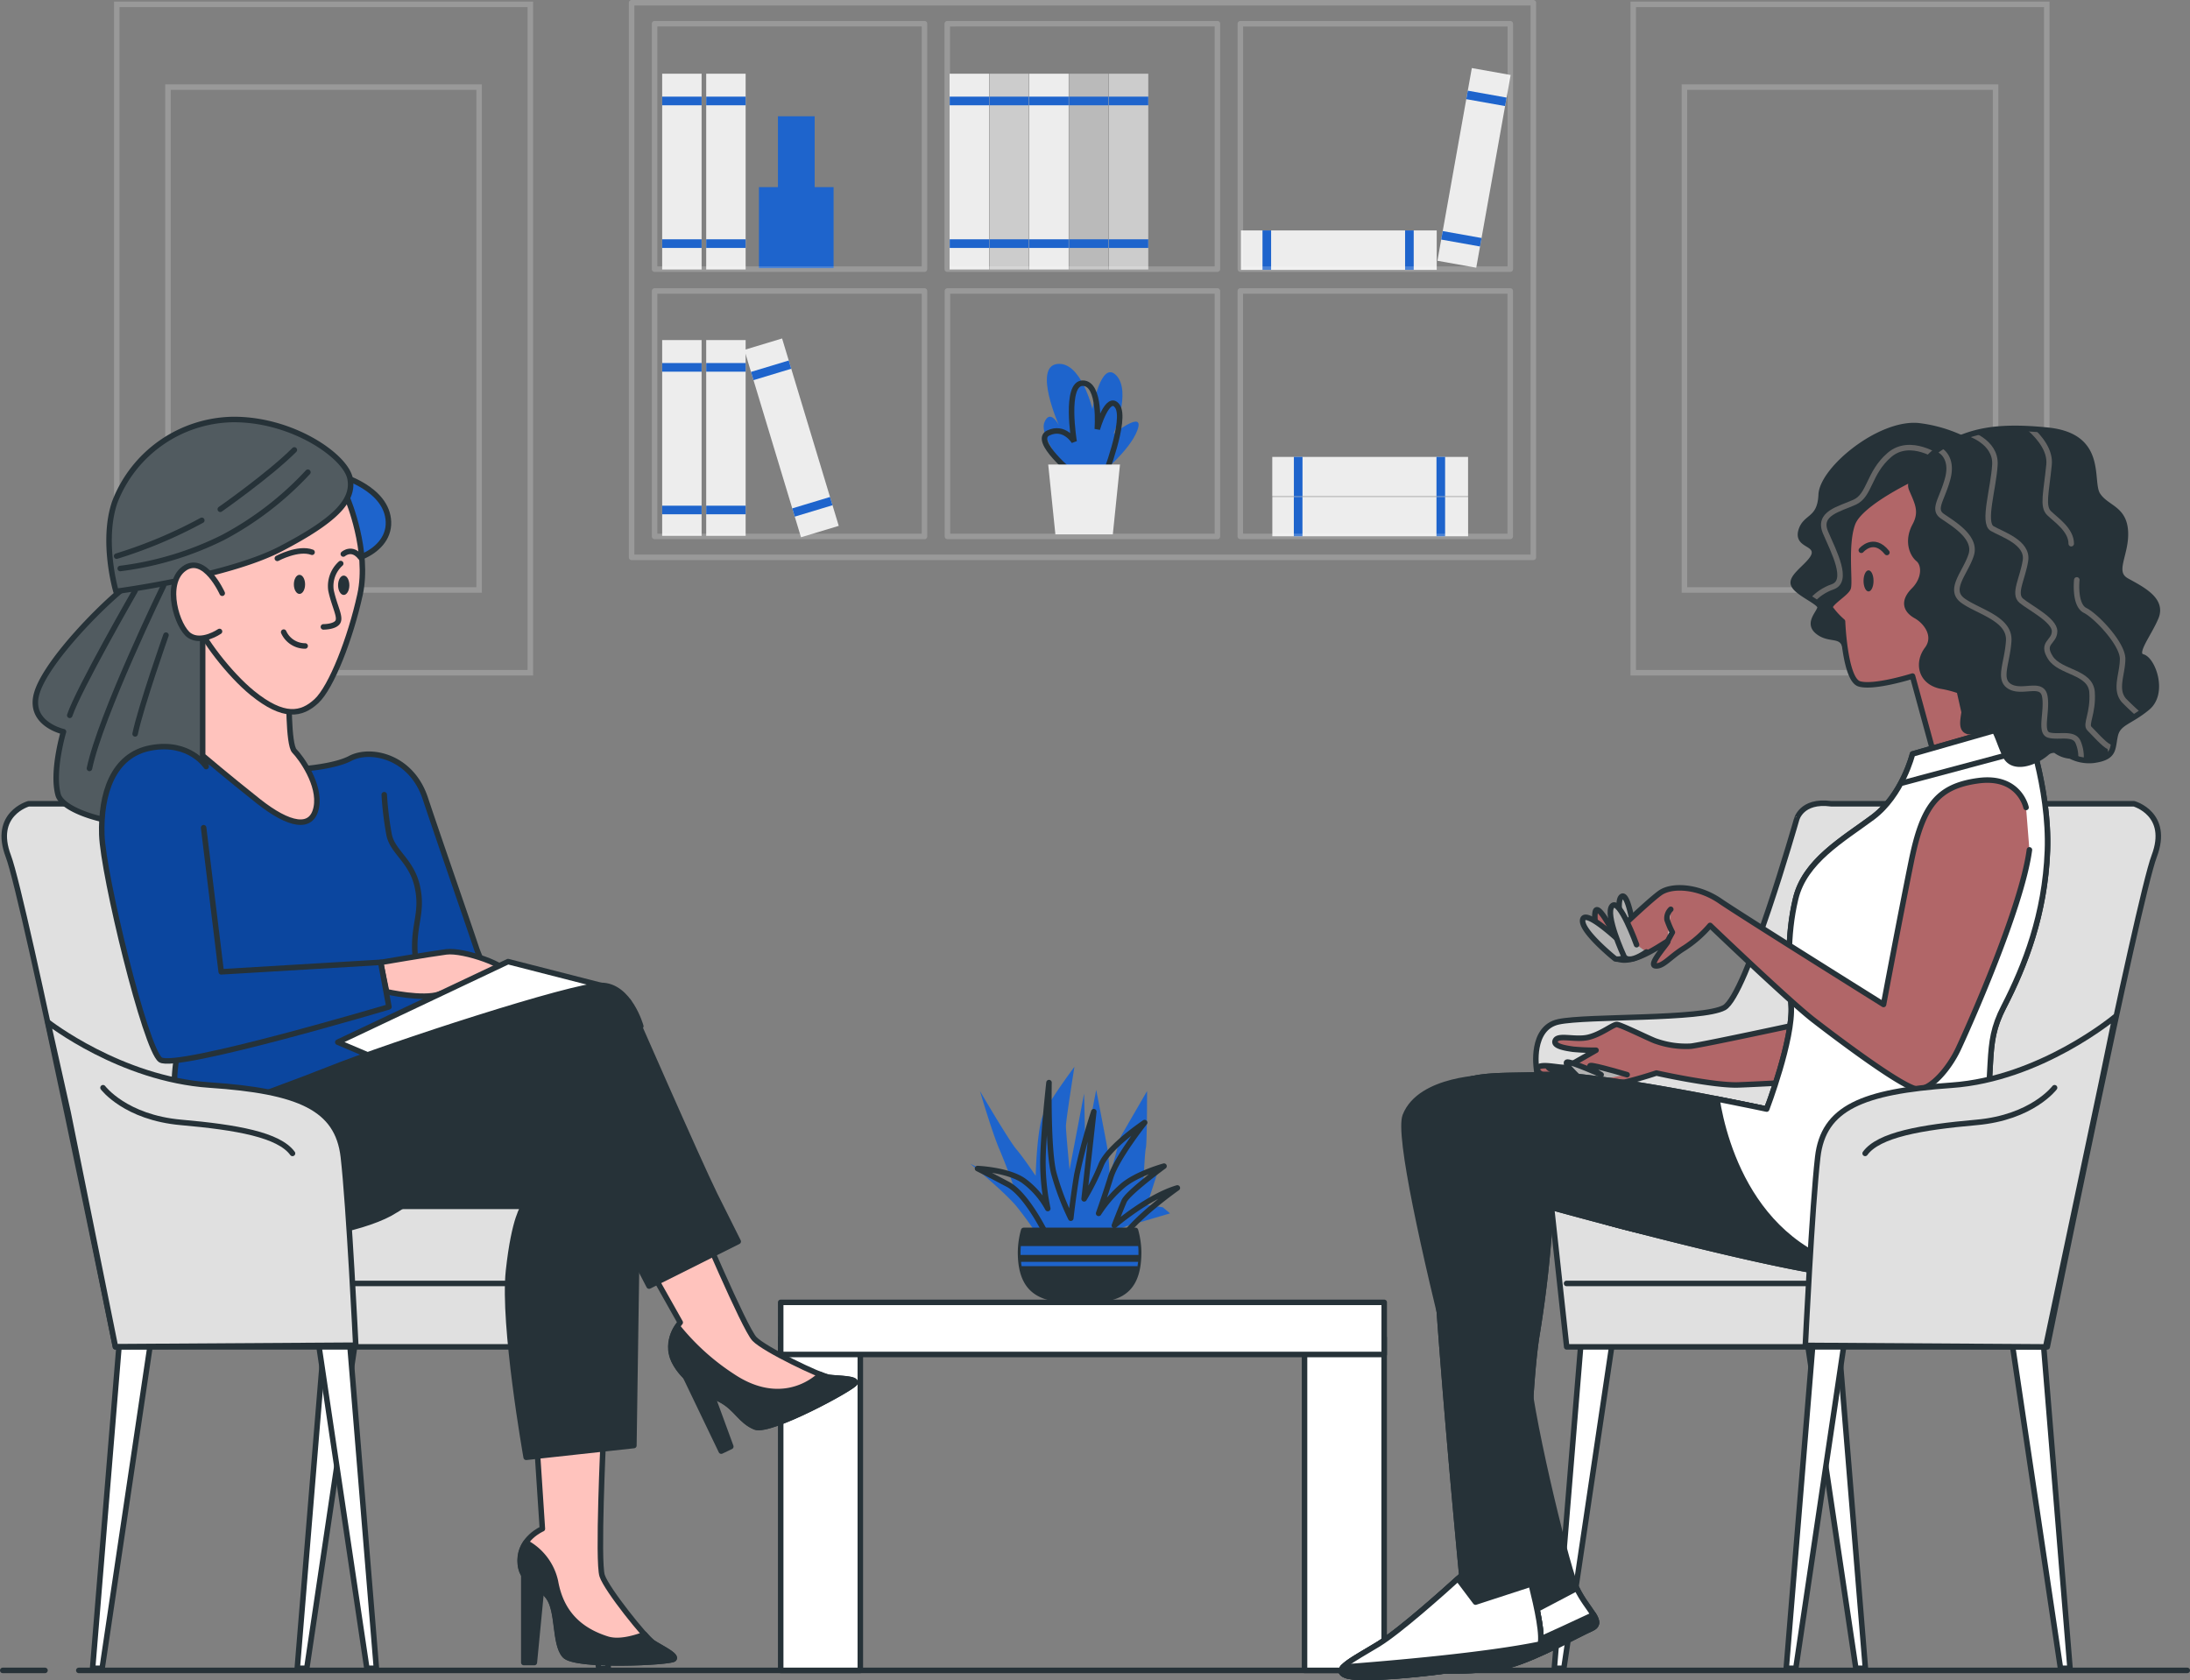 <svg xmlns="http://www.w3.org/2000/svg" xmlns:xlink="http://www.w3.org/1999/xlink" width="397.294" height="304.831" viewBox="0 0 397.294 304.831">
  <rect x="0" y="0" width="397.294" height="304.831" fill="#808080" stroke="none"/>
  <defs>
    <clipPath id="clip-path">
      <rect id="Rectangle_16900" data-name="Rectangle 16900" width="7.153" height="35.517" fill="#263238"/>
    </clipPath>
    <clipPath id="clip-path-3">
      <rect id="Rectangle_16908" data-name="Rectangle 16908" width="7.153" height="35.517" transform="translate(35.517 0) rotate(90)" fill="#263238"/>
    </clipPath>
    <clipPath id="clip-path-5">
      <rect id="Rectangle_16916" data-name="Rectangle 16916" width="7.153" height="35.517" transform="translate(0 2.07) rotate(-16.82)" fill="#263238"/>
    </clipPath>
    <clipPath id="clip-path-7">
      <rect id="Rectangle_16926" data-name="Rectangle 16926" width="7.153" height="35.517" transform="translate(6.241 0) rotate(10.12)" fill="#263238"/>
    </clipPath>
    <clipPath id="clip-path-10">
      <rect id="Rectangle_16938" data-name="Rectangle 16938" width="7.153" height="35.517" fill="#6b6b6b"/>
    </clipPath>
    <clipPath id="clip-path-14">
      <rect id="Rectangle_16954" data-name="Rectangle 16954" width="7.153" height="35.517" transform="translate(35.517) rotate(90)" fill="#263238"/>
    </clipPath>
    <clipPath id="clip-path-15">
      <path id="Path_5246" data-name="Path 5246" d="M434.825,185.031A25.579,25.579,0,0,0,422.3,180c-7.074-.606-17.372,7.908-17.574,12.521s-2.821,3.84-3.629,6.467,2.416,2.214,2.416,4.033-4.235,4.042-3.831,5.659,4.842,3.234,4.842,4.235-2.425,2.829-.4,4.446,4.042.4,4.85,2.425,2.636,4.042,3.234,2.636-1.415-9.666-.606-15.553,2.425-8.479,8.682-10.9,10.7-4.244,13.33-6.669S434.825,185.031,434.825,185.031Z" transform="translate(-399.659 -179.965)" fill="#263238" stroke="#263238" stroke-linecap="round" stroke-linejoin="round" stroke-width="1"/>
    </clipPath>
    <clipPath id="clip-path-16">
      <path id="Path_5272" data-name="Path 5272" d="M465.894,222.016c-1.854-.536,1.063-3.981,2.39-7.161s-2.39-5.044-5.272-6.634,0-4.78-.264-9.024-3.515-4.165-5.044-6.625,1.327-10.615-9.015-11.678-14.323.536-18.576,2.636a12.056,12.056,0,0,0-4.85,4.815c-.975.923-1.757,2.083-1.292,3.2,1.01,2.425,2.021,4.042.606,6.669s-.606,5.044.606,6.054,1.213,3.638-.808,5.659-1.415,3.629.4,4.64,3.84,3.638,2.021,6.063-1.213,5.852,2.425,6.661a19.333,19.333,0,0,1,3.409.879l.879,3.875c-.255,1.678-.571,3.207.773,3.515a2.715,2.715,0,0,0,1.652-.308,12.852,12.852,0,0,0,1.889-.536c1.327-.536,1.854,2.636,3.181,5.272s5.272,1.327,7.434-.536a1.951,1.951,0,0,1,1.626-.5,5.035,5.035,0,0,0,2.715,1.037,7.416,7.416,0,0,0,4.147.791c3.981-.527,3.445-2.118,3.981-4.508s2.636-2.39,5.835-5.044S467.748,222.544,465.894,222.016Z" transform="translate(-423.113 -180.555)" fill="#263238" stroke="#263238" stroke-linecap="round" stroke-linejoin="round" stroke-width="1"/>
    </clipPath>
  </defs>
  <g id="Psychologist-bro" transform="translate(-29.5 -92.17)">
    <g id="freepik--Floor--inject-2" transform="translate(30 395.233)">
      <line id="Line_10" data-name="Line 10" x2="382.498" transform="translate(13.796)" fill="none" stroke="#263238" stroke-linecap="round" stroke-linejoin="round" stroke-width="1"/>
      <line id="Line_11" data-name="Line 11" x2="7.662" fill="none" stroke="#263238" stroke-linecap="round" stroke-linejoin="round" stroke-width="1"/>
    </g>
    <g id="freepik--Pictures--inject-2" transform="translate(50.685 92.96)">
      <rect id="Rectangle_16893" data-name="Rectangle 16893" width="75.023" height="121.261" fill="none" stroke="rgba(255,255,255,0.2)" stroke-width="1"/>
      <rect id="Rectangle_16894" data-name="Rectangle 16894" width="56.448" height="91.235" transform="translate(9.288 15.017)" fill="none" stroke="rgba(255,255,255,0.2)" stroke-width="1"/>
      <rect id="Rectangle_16895" data-name="Rectangle 16895" width="75.023" height="121.261" transform="translate(275.103)" fill="none" stroke="rgba(255,255,255,0.2)" stroke-width="1"/>
      <rect id="Rectangle_16896" data-name="Rectangle 16896" width="56.448" height="91.235" transform="translate(284.391 15.017)" fill="none" stroke="rgba(255,255,255,0.2)" stroke-width="1"/>
    </g>
    <g id="freepik--Bookshelf--inject-2" transform="translate(144.082 92.67)">
      <rect id="Rectangle_16897" data-name="Rectangle 16897" width="7.153" height="35.517" transform="translate(5.545 61.201)" fill="#ededed"/>
      <g id="Group_2491" data-name="Group 2491" transform="translate(5.545 61.201)" clip-path="url(#clip-path)">
        <rect id="Rectangle_16898" data-name="Rectangle 16898" width="8.506" height="1.564" transform="translate(-0.378 4.165)" fill="#1e64cc"/>
        <rect id="Rectangle_16899" data-name="Rectangle 16899" width="8.506" height="1.564" transform="translate(-0.378 30.043)" fill="#1e64cc"/>
      </g>
      <rect id="Rectangle_16901" data-name="Rectangle 16901" width="7.153" height="35.517" transform="translate(13.532 61.201)" fill="#ededed"/>
      <g id="Group_2492" data-name="Group 2492" transform="translate(13.532 61.201)" clip-path="url(#clip-path)">
        <rect id="Rectangle_16902" data-name="Rectangle 16902" width="8.506" height="1.564" transform="translate(-0.378 4.165)" fill="#1e64cc"/>
        <rect id="Rectangle_16903" data-name="Rectangle 16903" width="8.506" height="1.564" transform="translate(-0.378 30.043)" fill="#1e64cc"/>
      </g>
      <rect id="Rectangle_16905" data-name="Rectangle 16905" width="7.153" height="35.517" transform="translate(151.752 89.645) rotate(90)" fill="#ededed"/>
      <g id="Group_2493" data-name="Group 2493" transform="translate(116.235 89.645)" clip-path="url(#clip-path-3)">
        <rect id="Rectangle_16906" data-name="Rectangle 16906" width="8.506" height="1.564" transform="translate(31.343 -0.387) rotate(90)" fill="#1e64cc"/>
        <rect id="Rectangle_16907" data-name="Rectangle 16907" width="8.506" height="1.564" transform="translate(5.466 -0.387) rotate(90)" fill="#1e64cc"/>
      </g>
      <rect id="Rectangle_16909" data-name="Rectangle 16909" width="7.153" height="35.517" transform="translate(151.743 82.396) rotate(90)" fill="#ededed"/>
      <g id="Group_2494" data-name="Group 2494" transform="translate(116.226 82.396)" clip-path="url(#clip-path-3)">
        <rect id="Rectangle_16910" data-name="Rectangle 16910" width="8.506" height="1.564" transform="translate(31.352 -0.387) rotate(90)" fill="#1e64cc"/>
        <rect id="Rectangle_16911" data-name="Rectangle 16911" width="8.506" height="1.564" transform="translate(5.483 -0.387) rotate(90)" fill="#1e64cc"/>
      </g>
      <rect id="Rectangle_16913" data-name="Rectangle 16913" width="7.153" height="35.517" transform="translate(20.452 62.978) rotate(-16.82)" fill="#ededed"/>
      <g id="Group_2495" data-name="Group 2495" transform="translate(20.452 60.908)" clip-path="url(#clip-path-5)">
        <rect id="Rectangle_16914" data-name="Rectangle 16914" width="8.506" height="1.564" transform="translate(0.847 6.176) rotate(-16.82)" fill="#1e64cc"/>
        <rect id="Rectangle_16915" data-name="Rectangle 16915" width="8.506" height="1.564" transform="translate(8.328 30.939) rotate(-16.82)" fill="#1e64cc"/>
      </g>
      <path id="Path_5230" data-name="Path 5230" d="M249.548,187.053s-5.562-6.6-4.517-9.2,2.636.518,2.636.518-4.683-10.544-.343-11.116,6.423,8.163,6.423,8.163,1.564-9.033,4.341-6.081-.518,10.6-.518,10.6,5.729-4.517,4.341-.694-7.126,8.33-7.126,8.33Z" transform="translate(-170.149 -101.714)" fill="#1e64cc"/>
      <path id="Path_5231" data-name="Path 5231" d="M250.281,187.722s-7.469-6.081-4.517-7.469,4.683,1.564,4.683,1.564-1.757-10.6,1.564-10.6,2.636,8.339,2.636,8.339,1.907-6.6,3.647-4.165-2.434,13.022-2.434,13.022" transform="translate(-170.17 -102.198)" fill="none" stroke="#263238" stroke-width="1"/>
      <path id="Path_5232" data-name="Path 5232" d="M258.862,188.01H245.84l1.3,12.68h10.421Z" transform="translate(-170.263 -104.235)" fill="#ededed"/>
      <rect id="Rectangle_16917" data-name="Rectangle 16917" width="13.541" height="14.692" transform="translate(23.101 33.452)" fill="#1e64cc"/>
      <rect id="Rectangle_16918" data-name="Rectangle 16918" width="6.661" height="14.692" transform="translate(26.546 20.597)" fill="#1e64cc"/>
      <rect id="Rectangle_16919" data-name="Rectangle 16919" width="7.153" height="35.517" transform="translate(5.545 12.873)" fill="#ededed"/>
      <g id="Group_2496" data-name="Group 2496" transform="translate(5.545 12.873)" clip-path="url(#clip-path)">
        <rect id="Rectangle_16920" data-name="Rectangle 16920" width="8.506" height="1.564" transform="translate(-0.378 4.165)" fill="#1e64cc"/>
        <rect id="Rectangle_16921" data-name="Rectangle 16921" width="8.506" height="1.564" transform="translate(-0.378 30.043)" fill="#1e64cc"/>
      </g>
      <rect id="Rectangle_16923" data-name="Rectangle 16923" width="7.153" height="35.517" transform="translate(152.426 11.847) rotate(10.12)" fill="#ededed"/>
      <g id="Group_2497" data-name="Group 2497" transform="translate(146.186 11.847)" clip-path="url(#clip-path-7)">
        <rect id="Rectangle_16924" data-name="Rectangle 16924" width="8.506" height="1.564" transform="translate(5.145 4.039) rotate(10.12)" fill="#1e64cc"/>
        <rect id="Rectangle_16925" data-name="Rectangle 16925" width="8.506" height="1.564" transform="translate(0.591 29.511) rotate(10.12)" fill="#1e64cc"/>
      </g>
      <rect id="Rectangle_16927" data-name="Rectangle 16927" width="7.153" height="35.517" transform="translate(13.532 12.873)" fill="#ededed"/>
      <g id="Group_2498" data-name="Group 2498" transform="translate(13.532 12.873)" clip-path="url(#clip-path)">
        <rect id="Rectangle_16928" data-name="Rectangle 16928" width="8.506" height="1.564" transform="translate(-0.378 4.165)" fill="#1e64cc"/>
        <rect id="Rectangle_16929" data-name="Rectangle 16929" width="8.506" height="1.564" transform="translate(-0.378 30.043)" fill="#1e64cc"/>
      </g>
      <rect id="Rectangle_16931" data-name="Rectangle 16931" width="7.153" height="35.517" transform="translate(57.687 12.873)" fill="#ededed"/>
      <g id="Group_2499" data-name="Group 2499" transform="translate(57.687 12.873)" clip-path="url(#clip-path)">
        <rect id="Rectangle_16932" data-name="Rectangle 16932" width="8.506" height="1.564" transform="translate(-0.387 4.165)" fill="#1e64cc"/>
        <rect id="Rectangle_16933" data-name="Rectangle 16933" width="8.506" height="1.564" transform="translate(-0.387 30.043)" fill="#1e64cc"/>
      </g>
      <rect id="Rectangle_16935" data-name="Rectangle 16935" width="7.153" height="35.517" transform="translate(64.91 12.873)" fill="#ccc"/>
      <g id="Group_2500" data-name="Group 2500" transform="translate(64.91 12.873)" clip-path="url(#clip-path-10)">
        <rect id="Rectangle_16936" data-name="Rectangle 16936" width="8.506" height="1.564" transform="translate(-0.387 4.165)" fill="#1e64cc"/>
        <rect id="Rectangle_16937" data-name="Rectangle 16937" width="8.506" height="1.564" transform="translate(-0.387 30.043)" fill="#1e64cc"/>
      </g>
      <rect id="Rectangle_16939" data-name="Rectangle 16939" width="7.153" height="35.517" transform="translate(72.133 12.873)" fill="#ededed"/>
      <g id="Group_2501" data-name="Group 2501" transform="translate(72.133 12.873)" clip-path="url(#clip-path)">
        <rect id="Rectangle_16940" data-name="Rectangle 16940" width="8.506" height="1.564" transform="translate(-0.387 4.165)" fill="#1e64cc"/>
        <rect id="Rectangle_16941" data-name="Rectangle 16941" width="8.506" height="1.564" transform="translate(-0.387 30.043)" fill="#1e64cc"/>
      </g>
      <rect id="Rectangle_16943" data-name="Rectangle 16943" width="7.153" height="35.517" transform="translate(79.355 12.873)" fill="#bababa"/>
      <g id="Group_2502" data-name="Group 2502" transform="translate(79.355 12.873)" clip-path="url(#clip-path-10)">
        <rect id="Rectangle_16944" data-name="Rectangle 16944" width="8.506" height="1.564" transform="translate(-0.387 4.165)" fill="#1e64cc"/>
        <rect id="Rectangle_16945" data-name="Rectangle 16945" width="8.506" height="1.564" transform="translate(-0.387 30.043)" fill="#1e64cc"/>
      </g>
      <rect id="Rectangle_16947" data-name="Rectangle 16947" width="7.153" height="35.517" transform="translate(86.578 12.873)" fill="#ccc"/>
      <g id="Group_2503" data-name="Group 2503" transform="translate(86.578 12.873)" clip-path="url(#clip-path)">
        <rect id="Rectangle_16948" data-name="Rectangle 16948" width="8.506" height="1.564" transform="translate(-0.387 4.165)" fill="#1e64cc"/>
        <rect id="Rectangle_16949" data-name="Rectangle 16949" width="8.506" height="1.564" transform="translate(-0.387 30.043)" fill="#1e64cc"/>
      </g>
      <rect id="Rectangle_16951" data-name="Rectangle 16951" width="7.153" height="35.517" transform="translate(146.058 41.308) rotate(90)" fill="#ededed"/>
      <g id="Group_2504" data-name="Group 2504" transform="translate(110.54 41.308)" clip-path="url(#clip-path-14)">
        <rect id="Rectangle_16952" data-name="Rectangle 16952" width="8.506" height="1.564" transform="translate(31.343 -0.378) rotate(90)" fill="#1e64cc"/>
        <rect id="Rectangle_16953" data-name="Rectangle 16953" width="8.506" height="1.564" transform="translate(5.474 -0.378) rotate(90)" fill="#1e64cc"/>
      </g>
      <path id="Path_5233" data-name="Path 5233" d="M159.83,92.67V193.29H323.418V92.67Zm106.27,3.8V141H217.095V96.475Zm-102.1,0h48.961V141H164Zm0,93.019V144.961h48.961v44.533Zm53.126,0V144.961H266.1v44.533Zm102.1,0h-48.97V144.961h48.97ZM270.265,141V96.475h48.97V141Z" transform="translate(-159.83 -92.67)" fill="none" stroke="rgba(255,255,255,0.2)" stroke-linecap="round" stroke-linejoin="round" stroke-width="1"/>
    </g>
    <g id="freepik--Table--inject-2" transform="translate(171.128 285.729)">
      <rect id="Rectangle_16955" data-name="Rectangle 16955" width="14.446" height="60.384" transform="translate(0 49.119)" fill="#fff" stroke="#263238" stroke-linecap="round" stroke-linejoin="round" stroke-width="1"/>
      <rect id="Rectangle_16956" data-name="Rectangle 16956" width="14.446" height="60.384" transform="translate(95.031 49.119)" fill="#fff" stroke="#263238" stroke-linecap="round" stroke-linejoin="round" stroke-width="1"/>
      <rect id="Rectangle_16957" data-name="Rectangle 16957" width="109.486" height="9.455" transform="translate(0 42.731)" fill="#fff" stroke="#263238" stroke-linecap="round" stroke-linejoin="round" stroke-width="1"/>
      <path id="Path_5234" data-name="Path 5234" d="M242.491,343.794a66.045,66.045,0,0,0-4.393-6.151c-2.2-2.636-8.348-7.689-8.348-7.689l7.908,4.174s-1.318-3.734-2.636-6.81-3.515-10.544-3.515-10.544,5.272,9.007,6.59,10.544,3.515,4.833,3.515,4.833.22-8.348,1.318-10.984,5.712-8.787,5.712-8.787-1.538,9.666-1.538,10.764.659,7.908.659,7.908l2.636-13.84.22,9.666,1.977-10.325s1.538,7.908,1.977,10.325a36.748,36.748,0,0,1,.439,5.492l1.977-7.249,4.833-8.348s0,9.446-.22,10.325-.439,6.59-.439,6.59l2.856-3.075-2.2,6.81,2.856.439,1.318,1.1s-5.272,1.573-7.592,2.214a39.276,39.276,0,0,0-6.687,3.278Z" transform="translate(-195.358 -312.38)" fill="#1e64cc"/>
      <path id="Path_5235" data-name="Path 5235" d="M244.211,344.188s-3.734-8.128-7.469-10.105-5.492-2.856-5.492-2.856,5.492.22,8.348,2.2a15.158,15.158,0,0,1,4.394,5.053,40.587,40.587,0,0,1-.879-8.348c0-4.613,1.1-14.5,1.1-14.5s-.22,12.3.879,16.476a48.4,48.4,0,0,0,3.075,8.128s.439-3.954,1.1-7.908a111.6,111.6,0,0,1,3.075-11.423l-1.757,15.817a45.6,45.6,0,0,0,3.076-6.151c1.318-3.3,7.908-7.689,7.908-7.689s-5.053,6.371-6.151,9.885-2.2,6.59-2.2,6.59a23.489,23.489,0,0,1,4.393-5.053c2.636-2.2,7.469-3.515,7.469-3.515s-6.59,4.833-7.249,6.371-1.757,4.394-1.757,4.394,6.151-5.272,11.423-6.81c0,0-8.128,5.712-10.325,9.666Z" transform="translate(-195.54 -312.774)" fill="none" stroke="#263238" stroke-linecap="round" stroke-linejoin="round" stroke-width="1"/>
      <path id="Path_5236" data-name="Path 5236" d="M240.7,346.15a15.29,15.29,0,0,0-.571,3.945c0,8.049,4.8,8.717,10.711,8.717s10.711-.448,10.711-8.717a15.288,15.288,0,0,0-.571-3.945Z" transform="translate(-196.617 -316.476)" fill="#263238" stroke="#263238" stroke-linecap="round" stroke-linejoin="round" stroke-width="1"/>
      <path id="Path_5237" data-name="Path 5237" d="M240.13,350.487V351h21.388v-.51a7.918,7.918,0,0,0-.053-1.107H240.183Q240.13,349.925,240.13,350.487Z" transform="translate(-196.617 -316.868)" fill="#1e64cc"/>
      <path id="Path_5238" data-name="Path 5238" d="M261.373,353.422c0-.246.07-.51.1-.782H240.24a4.421,4.421,0,0,0,.105.782Z" transform="translate(-196.63 -317.264)" fill="#1e64cc"/>
    </g>
    <g id="freepik--character-2--inject-2" transform="translate(272.817 169.376)">
      <path id="Path_5239" data-name="Path 5239" d="M450.384,367.81l4.947,60.411H453.6l-8.91-59.91Z" transform="translate(-323.118 -202.751)" fill="#fff" stroke="#263238" stroke-linecap="round" stroke-linejoin="round" stroke-width="1"/>
      <path id="Path_5240" data-name="Path 5240" d="M408.134,367.81l4.947,60.411H411.35l-8.91-59.91Z" transform="translate(-317.993 -202.751)" fill="#fff" stroke="#263238" stroke-linecap="round" stroke-linejoin="round" stroke-width="1"/>
      <path id="Path_5241" data-name="Path 5241" d="M403.166,367.81l-4.956,60.411h1.74l8.91-59.91Z" transform="translate(-317.48 -202.751)" fill="#fff" stroke="#263238" stroke-linecap="round" stroke-linejoin="round" stroke-width="1"/>
      <path id="Path_5242" data-name="Path 5242" d="M355.277,367.81l-4.947,60.411h1.731l8.91-59.91Z" transform="translate(-311.673 -202.751)" fill="#fff" stroke="#263238" stroke-linecap="round" stroke-linejoin="round" stroke-width="1"/>
      <path id="Path_5243" data-name="Path 5243" d="M400.094,258.046h54.928s6.59,1.828,3.664,9.525-19.393,89.012-19.393,89.012H352.108l-5.492-50.552s-1.107-7.328,4.024-8.427,26.01-.369,30.043-2.566,13.11-34.067,13.11-34.067S394.593,257.3,400.094,258.046Z" transform="translate(-311.21 -189.424)" fill="#e0e0e0" stroke="#263238" stroke-linecap="round" stroke-linejoin="round" stroke-width="1"/>
      <line id="Line_12" data-name="Line 12" x1="43.83" transform="translate(40.872 155.649)" fill="none" stroke="#263238" stroke-linecap="round" stroke-linejoin="round" stroke-width="1"/>
      <path id="Path_5244" data-name="Path 5244" d="M434.825,185.031A25.579,25.579,0,0,0,422.3,180c-7.074-.606-17.372,7.908-17.574,12.521s-2.821,3.84-3.629,6.467,2.416,2.214,2.416,4.033-4.235,4.042-3.831,5.659,4.842,3.234,4.842,4.235-2.425,2.829-.4,4.446,4.042.4,4.85,2.425,2.636,4.042,3.234,2.636-1.415-9.666-.606-15.553,2.425-8.479,8.682-10.9,10.7-4.244,13.33-6.669S434.825,185.031,434.825,185.031Z" transform="translate(-317.656 -179.965)" fill="#263238"/>
      <g id="Group_2505" data-name="Group 2505" transform="translate(82.003)" clip-path="url(#clip-path-15)">
        <path id="Path_5245" data-name="Path 5245" d="M426.531,186.366s-5.272-3.778-9.068-.51-3.515,7.3-6.3,8.567-6.8,2.012-5.272,5.536,4.288,8.787,1.265,9.824-5.272,3.778-4.288,4.789" transform="translate(-400.02 -180.518)" fill="none" stroke="#666" stroke-linecap="round" stroke-linejoin="round" stroke-width="1"/>
      </g>
      <path id="Path_5247" data-name="Path 5247" d="M434.825,185.031A25.579,25.579,0,0,0,422.3,180c-7.074-.606-17.372,7.908-17.574,12.521s-2.821,3.84-3.629,6.467,2.416,2.214,2.416,4.033-4.235,4.042-3.831,5.659,4.842,3.234,4.842,4.235-2.425,2.829-.4,4.446,4.042.4,4.85,2.425,2.636,4.042,3.234,2.636-1.415-9.666-.606-15.553,2.425-8.479,8.682-10.9,10.7-4.244,13.33-6.669S434.825,185.031,434.825,185.031Z" transform="translate(-317.656 -179.965)" fill="none" stroke="#263238" stroke-linecap="round" stroke-linejoin="round" stroke-width="1"/>
      <path id="Path_5248" data-name="Path 5248" d="M422.848,190.213s-10.1,4.648-11.511,8.488-.4,10.7-.808,11.713-3.638,2.829-3.234,3.629a14,14,0,0,0,2.223,2.425s.4,10.5,3.032,11.309,9.666-1.406,9.666-1.406l4.244,15.544,17.363-4.842-6.458-14.745s7.908-10.3,8.682-17.17S439.992,189,434.939,187.99s-11.309,1.819-11.309,1.819Z" transform="translate(-318.578 -180.912)" fill="#b16668" stroke="#263238" stroke-linecap="round" stroke-linejoin="round" stroke-width="1"/>
      <ellipse id="Ellipse_435" data-name="Ellipse 435" cx="0.905" cy="1.916" rx="0.905" ry="1.916" transform="translate(94.754 26.269)" fill="#263238"/>
      <path id="Path_5249" data-name="Path 5249" d="M413.71,205.574s2.223-2.636,4.64.4" transform="translate(-319.361 -182.943)" fill="none" stroke="#263238" stroke-linecap="round" stroke-linejoin="round" stroke-width="1"/>
      <path id="Path_5250" data-name="Path 5250" d="M394.853,303.41s-17.433,3.77-20.131,4.13a16.234,16.234,0,0,1-6.292-.879c-.721-.167-6.467-3.058-7.188-3.058s-2.873,1.8-5.211,2.337-5.386-.536-5.931.545,1.977,1.432,3.234,1.617a41.389,41.389,0,0,0,4.139.176s-4.675,2.7-5.4,3.058-5.571-1.081-5.211.536,7.548,2.522,10.606,2.873,10.957-2.329,10.957-2.329,10.421,2.329,14.938,2.153,10.6-.536,10.6-.536Z" transform="translate(-311.25 -194.939)" fill="#b16668" stroke="#263238" stroke-linecap="round" stroke-linejoin="round" stroke-width="1"/>
      <path id="Path_5251" data-name="Path 5251" d="M355.05,315.16s-7.188-2.873-5.747-2.873,5.026,1.617,5.026,1.617-2.7-2.513-1.757-2.513,6.107,2.293,6.107,2.293-3.418-1.977-1.441-1.617,6.151,1.617,6.151,1.617" transform="translate(-311.525 -195.907)" fill="#b2b2b2" stroke="#263238" stroke-linecap="round" stroke-linejoin="round" stroke-width="1"/>
      <path id="Path_5252" data-name="Path 5252" d="M334.554,314.587s-12.3,0-15.026,6.907,19.331,86.165,19.331,86.165-7.812,8.708-13.224,10.817-6.309,2.706-4.209,3.3,12.021.879,17.135-.6,12.021-5.413,14.727-6.617-1.2-3.6-3.005-8.11-8.532-32.064-8.831-40.781-3.313-32.758-3.313-32.758,9.622,6.915,27.653,10.219.606-18.936-7.513-24.041S334.554,314.587,334.554,314.587Z" transform="translate(-307.908 -196.292)" fill="#263238" stroke="#263238" stroke-linecap="round" stroke-linejoin="round" stroke-width="1"/>
      <path id="Path_5253" data-name="Path 5253" d="M342.029,424.656l-3.515-3.682c-1.757,1.88-8.128,8.5-12.75,10.3-5.413,2.1-6.309,2.706-4.209,3.3s12.021.879,17.135-.6,12.021-5.413,14.727-6.617c2.539-1.125-.747-3.313-2.636-7.3Z" transform="translate(-308.055 -209.088)" fill="#fff" stroke="#263238" stroke-linecap="round" stroke-linejoin="round" stroke-width="1"/>
      <path id="Path_5254" data-name="Path 5254" d="M321.306,433.846c-1.134.659-.94,1.01.29,1.362,2.109.606,12.021.879,17.135-.6s12.021-5.413,14.727-6.617c1.239-.554,1.081-1.362.378-2.5-5.984,2.812-18.567,8.629-20.755,8.919C330.418,434.787,322.572,434,321.306,433.846Z" transform="translate(-308.061 -209.747)" fill="#263238" stroke="#263238" stroke-linecap="round" stroke-linejoin="round" stroke-width="1"/>
      <path id="Path_5255" data-name="Path 5255" d="M430.369,241.12l-20.395,5.852s-1.819,7.478-7.267,11.52-12.3,7.908-13.936,14.736-1.213,13.33-.808,19.393-4.446,18.778-4.446,18.778-30.9-6.661-41.2-6.239-17.767-1.01-19.384,9.288,5.272,81.526,5.272,81.526-10.5,9.666-15.149,12.53-8.479,4.64-5.852,5.65,15.755-.4,20.6-1.213,13.33-1.213,14.543-4.042-3.032-15.948-2.829-17.161.589-29.63,2.408-39.928a214.176,214.176,0,0,0,2.425-22.618s45.042,12.521,56.149,12.521S418.867,340.1,422.1,321.5s.606-21.212,4.446-28.681,7.469-16.766,7.908-28.277S430.369,241.12,430.369,241.12Z" transform="translate(-306.337 -187.383)" fill="#fff" stroke="#263238" stroke-linecap="round" stroke-linejoin="round" stroke-width="1"/>
      <path id="Path_5256" data-name="Path 5256" d="M394.9,331.044c-6.959-5.632-9.9-9.288-11.107-11.546-.167.475-.272.738-.272.738s-30.9-6.661-41.2-6.239-17.767-1.011-19.384,9.288,5.272,81.526,5.272,81.526-10.5,9.666-15.149,12.53-8.479,4.64-5.852,5.65,15.755-.4,20.6-1.213,13.33-1.213,14.543-4.042-3.032-15.948-2.829-17.161.589-29.63,2.408-39.928a214.176,214.176,0,0,0,2.425-22.618s45.042,12.521,56.149,12.521c8.137,0,14.217-.879,18.154-8.655C411.539,340.209,402.3,337.037,394.9,331.044Z" transform="translate(-306.337 -196.221)" fill="#263238" stroke="#263238" stroke-linecap="round" stroke-linejoin="round" stroke-width="1"/>
      <path id="Path_5257" data-name="Path 5257" d="M327.5,418.06c-2.416,2.2-10.544,9.49-14.455,11.889-4.64,2.821-8.479,4.64-5.852,5.65s15.755-.4,20.6-1.213,13.33-1.213,14.542-4.042c.721-1.678-.492-7.03-1.547-11.318L330.7,422.313Z" transform="translate(-306.336 -208.846)" fill="#fff" stroke="#263238" stroke-linecap="round" stroke-linejoin="round" stroke-width="1"/>
      <path id="Path_5258" data-name="Path 5258" d="M307.192,437.22c2.636,1.01,15.755-.4,20.6-1.213s13.33-1.213,14.543-4.042a2.1,2.1,0,0,0,.123-.4c-9.921,2.056-27.055,3.515-35.807,4.183C306.138,436.341,306.217,436.869,307.192,437.22Z" transform="translate(-306.336 -210.485)" fill="#263238" stroke="#263238" stroke-linecap="round" stroke-linejoin="round" stroke-width="1"/>
      <path id="Path_5259" data-name="Path 5259" d="M419.382,246.972s-1.819,7.478-7.267,11.52-12.3,7.908-13.936,14.736-1.213,13.33-.808,19.393-4.446,18.778-4.446,18.778-3.726-.8-9.024-1.836c1.248,7.838,6.933,30.236,31.1,31.941,8.251-.782,13.8-4.437,16.5-20,3.234-18.585.606-21.212,4.446-28.681s7.469-16.766,7.908-28.277-4.042-23.426-4.042-23.426Z" transform="translate(-315.745 -187.383)" fill="#fff" stroke="#263238" stroke-linecap="round" stroke-linejoin="round" stroke-width="1"/>
      <line id="Line_13" data-name="Line 13" y1="6.265" x2="23.426" transform="translate(101.818 58.579)" fill="none" stroke="#263238" stroke-linecap="round" stroke-linejoin="round" stroke-width="1"/>
      <path id="Path_5260" data-name="Path 5260" d="M366.223,282.438s-.958-6.089-2.074-5.219.255,6.274.255,6.274a6.9,6.9,0,0,0,1.942.378" transform="translate(-313.296 -191.752)" fill="#b2b2b2" stroke="#263238" stroke-linecap="round" stroke-linejoin="round" stroke-width="1"/>
      <path id="Path_5261" data-name="Path 5261" d="M436.921,258.134s-1.213-5.861-8.682-4.85-10.1,4.648-12.117,14.542-5.053,26.053-5.053,26.053-25.851-16.159-29.682-18.787-8.69-3.023-10.9-1.415-8.286,7.478-8.286,7.478-3.032-6.063-3.436-4.042,1.01,7.276,4.042,8.488,8.471-2.979,9.077-3.181-3.638,4.244-2.223,4.446,2.636-1.617,5.272-3.234a21.589,21.589,0,0,0,4.666-4.095s14.34,13.734,18.778,17.17,16.537,12.548,18.962,12.548,5.65-3.84,7.267-7.276,11.511-25.482,12.926-36.15" transform="translate(-312.687 -188.844)" fill="#b16668" stroke="#263238" stroke-linecap="round" stroke-linejoin="round" stroke-width="1"/>
      <path id="Path_5262" data-name="Path 5262" d="M373.686,285.658l.879-1.634a17.19,17.19,0,0,1-.967-2.285,2.249,2.249,0,0,1,.677-1.889" transform="translate(-314.493 -192.081)" fill="#fff" stroke="#263238" stroke-linecap="round" stroke-linejoin="round" stroke-width="1"/>
      <path id="Path_5263" data-name="Path 5263" d="M363.287,286.184s-6.564-6.291-7.091-4.288,5.9,7.144,5.9,7.144a2.381,2.381,0,0,0,2.636-1.3" transform="translate(-312.38 -192.281)" fill="#b2b2b2" stroke="#263238" stroke-linecap="round" stroke-linejoin="round" stroke-width="1"/>
      <path id="Path_5264" data-name="Path 5264" d="M366.654,286.165s-3.075-8.55-4.437-7.03,2.1,9.015,2.1,9.015.492,1.819,4.13-.668" transform="translate(-313.076 -191.972)" fill="#b2b2b2" stroke="#263238" stroke-linecap="round" stroke-linejoin="round" stroke-width="1"/>
      <path id="Path_5265" data-name="Path 5265" d="M458.334,302.05s-13.479,11.291-29.665,12.416-23.242,4.1-24.27,13.031-2.249,34.164-2.249,34.164l43.6.272,10.114-47.915Z" transform="translate(-317.958 -194.774)" fill="#e0e0e0" stroke="#263238" stroke-linecap="round" stroke-linejoin="round" stroke-width="1"/>
      <path id="Path_5266" data-name="Path 5266" d="M448.866,316.69s-4.042,5.4-14.156,6.292-17.758,2.249-20.21,5.624" transform="translate(-319.456 -196.55)" fill="none" stroke="#263238" stroke-linecap="round" stroke-linejoin="round" stroke-width="1"/>
      <path id="Path_5267" data-name="Path 5267" d="M465.894,222.016c-1.854-.536,1.063-3.981,2.39-7.161s-2.39-5.044-5.272-6.634,0-4.78-.264-9.024-3.515-4.165-5.044-6.625,1.327-10.615-9.015-11.678-14.323.536-18.576,2.636a12.056,12.056,0,0,0-4.85,4.815c-.975.923-1.757,2.083-1.292,3.2,1.01,2.425,2.021,4.042.606,6.669s-.606,5.044.606,6.054,1.213,3.638-.808,5.659-1.415,3.629.4,4.64,3.84,3.638,2.021,6.063-1.213,5.852,2.425,6.661a19.333,19.333,0,0,1,3.409.879l.879,3.875c-.255,1.678-.571,3.207.773,3.515a2.715,2.715,0,0,0,1.652-.308,12.852,12.852,0,0,0,1.889-.536c1.327-.536,1.854,2.636,3.181,5.272s5.272,1.327,7.434-.536a1.951,1.951,0,0,1,1.626-.5,5.035,5.035,0,0,0,2.715,1.037,7.416,7.416,0,0,0,4.147.791c3.981-.527,3.445-2.118,3.981-4.508s2.636-2.39,5.835-5.044S467.748,222.544,465.894,222.016Z" transform="translate(-320.501 -180.037)" fill="#263238"/>
      <g id="Group_2506" data-name="Group 2506" transform="translate(102.612 0.519)" clip-path="url(#clip-path-16)">
        <path id="Path_5268" data-name="Path 5268" d="M430.042,185.18s2.267,1.265,1.265,5.035-2.777,5.545-1.01,6.8,6.292,3.778,5.272,7.03-4.279,6.292-1.511,8.313,8.559,3.269,8.313,7.3-2.021,7.03.246,8.313,5.8-1.01,6.3,1.757-1.01,6.546.756,7.03,4.481-.527,5.272,1.257a6.731,6.731,0,0,1,.5,3.515" transform="translate(-423.894 -181.116)" fill="none" stroke="#666" stroke-linecap="round" stroke-linejoin="round" stroke-width="1"/>
        <path id="Path_5269" data-name="Path 5269" d="M435.56,181.46s5.272,1.511,5.035,5.791-2.267,10.544-.5,11.581,6.546,2.522,6.045,5.8-2.267,6.037-.756,7.3,6.037,3.515,6.037,5.536-2.513,2.021-.756,4.789,7.311,2.513,7.557,6.292-1.257,5.8-.5,6.555,2.768,3.014,3.515,3.269.255,3.778.255,3.778" transform="translate(-424.623 -180.665)" fill="none" stroke="#666" stroke-linecap="round" stroke-linejoin="round" stroke-width="1"/>
        <path id="Path_5270" data-name="Path 5270" d="M444.16,177.44s7.8,4.288,7.3,9.323-1.257,7.557,0,8.787,4.024,3.023,4.024,5.545" transform="translate(-425.666 -180.177)" fill="none" stroke="#666" stroke-linecap="round" stroke-linejoin="round" stroke-width="1"/>
        <path id="Path_5271" data-name="Path 5271" d="M458.192,211.84s-.5,4.534,1.511,5.536,6.8,6.045,6.8,8.787-1.511,5.545.255,7.557a49.681,49.681,0,0,0,5.791,5.044" transform="translate(-427.362 -184.35)" fill="none" stroke="#666" stroke-linecap="round" stroke-linejoin="round" stroke-width="1"/>
      </g>
      <path id="Path_5273" data-name="Path 5273" d="M465.894,222.016c-1.854-.536,1.063-3.981,2.39-7.161s-2.39-5.044-5.272-6.634,0-4.78-.264-9.024-3.515-4.165-5.044-6.625,1.327-10.615-9.015-11.678-14.323.536-18.576,2.636a12.056,12.056,0,0,0-4.85,4.815c-.975.923-1.757,2.083-1.292,3.2,1.01,2.425,2.021,4.042.606,6.669s-.606,5.044.606,6.054,1.213,3.638-.808,5.659-1.415,3.629.4,4.64,3.84,3.638,2.021,6.063-1.213,5.852,2.425,6.661a19.333,19.333,0,0,1,3.409.879l.879,3.875c-.255,1.678-.571,3.207.773,3.515a2.715,2.715,0,0,0,1.652-.308,12.852,12.852,0,0,0,1.889-.536c1.327-.536,1.854,2.636,3.181,5.272s5.272,1.327,7.434-.536a1.951,1.951,0,0,1,1.626-.5,5.035,5.035,0,0,0,2.715,1.037,7.416,7.416,0,0,0,4.147.791c3.981-.527,3.445-2.118,3.981-4.508s2.636-2.39,5.835-5.044S467.748,222.544,465.894,222.016Z" transform="translate(-320.501 -180.037)" fill="none" stroke="#263238" stroke-linecap="round" stroke-linejoin="round" stroke-width="1"/>
    </g>
    <g id="freepik--character-1--inject-2" transform="translate(30.27 168.28)">
      <path id="Path_5274" data-name="Path 5274" d="M53.506,367.81,48.55,428.221h1.731l8.91-59.91Z" transform="translate(-32.52 -201.654)" fill="#fff" stroke="#263238" stroke-linecap="round" stroke-linejoin="round" stroke-width="1"/>
      <path id="Path_5275" data-name="Path 5275" d="M95.756,367.81,90.8,428.221h1.731l8.91-59.91Z" transform="translate(-37.645 -201.654)" fill="#fff" stroke="#263238" stroke-linecap="round" stroke-linejoin="round" stroke-width="1"/>
      <path id="Path_5276" data-name="Path 5276" d="M100.715,367.81l4.956,60.411H103.94l-8.91-59.91Z" transform="translate(-38.158 -201.654)" fill="#fff" stroke="#263238" stroke-linecap="round" stroke-linejoin="round" stroke-width="1"/>
      <path id="Path_5277" data-name="Path 5277" d="M148.6,367.81l4.947,60.411H151.82l-8.91-59.91Z" transform="translate(-43.966 -201.654)" fill="#fff" stroke="#263238" stroke-linecap="round" stroke-linejoin="round" stroke-width="1"/>
      <path id="Path_5278" data-name="Path 5278" d="M89.666,258.046H34.721s-6.59,1.828-3.664,9.525,19.419,89.012,19.419,89.012h87.176l5.5-50.552s1.1-7.328-4.033-8.427-26.01-.369-30.034-2.566S95.94,260.972,95.94,260.972,95.167,257.3,89.666,258.046Z" transform="translate(-30.308 -188.328)" fill="#e0e0e0" stroke="#263238" stroke-linecap="round" stroke-linejoin="round" stroke-width="1"/>
      <line id="Line_14" data-name="Line 14" x2="43.83" transform="translate(63.55 156.745)" fill="none" stroke="#263238" stroke-linecap="round" stroke-linejoin="round" stroke-width="1"/>
      <path id="Path_5279" data-name="Path 5279" d="M66.922,206.59s.8,31.185,1.151,33.988a16.3,16.3,0,0,1-4.455,12.706c-4.288,4.622-21.616,1.151-22.767-3.137s.984-11.423.984-11.423-6.625-1.441-4.78-7.188,11.88-16,16.5-19.463S63.451,205.764,66.922,206.59Z" transform="translate(-31.087 -182.081)" fill="#515b60" stroke="#263238" stroke-linecap="round" stroke-linejoin="round" stroke-width="1"/>
      <path id="Path_5280" data-name="Path 5280" d="M55.692,214.07s-10.3,17.908-11.862,22.609" transform="translate(-31.948 -183.006)" fill="none" stroke="#263238" stroke-linecap="round" stroke-linejoin="round" stroke-width="1"/>
      <path id="Path_5281" data-name="Path 5281" d="M61.335,213.05S49.912,236.555,47.9,246.186" transform="translate(-32.441 -182.882)" fill="none" stroke="#263238" stroke-linecap="round" stroke-linejoin="round" stroke-width="1"/>
      <path id="Path_5282" data-name="Path 5282" d="M62.927,223.24s-4.569,12.97-5.6,17.917" transform="translate(-33.585 -184.118)" fill="none" stroke="#263238" stroke-linecap="round" stroke-linejoin="round" stroke-width="1"/>
      <path id="Path_5283" data-name="Path 5283" d="M88.12,250.712s8.295-.211,11.915-2.126,11.063-.431,13.611,7.232,7.451,21.7,9.367,27.451a39.716,39.716,0,0,0,6.379,11.063l-17.662,6.8L101.52,305.6s-8.084-32.336-10.852-40.64S87.083,251.775,88.12,250.712Z" transform="translate(-37.268 -187.101)" fill="#0b469f" stroke="#263238" stroke-linecap="round" stroke-linejoin="round" stroke-width="1"/>
      <path id="Path_5284" data-name="Path 5284" d="M170.59,375.57l6.81,14.191,1.731-.826-4.56-12.442Z" transform="translate(-47.324 -202.595)" fill="#263238" stroke="#263238" stroke-linecap="round" stroke-linejoin="round" stroke-width="1"/>
      <path id="Path_5285" data-name="Path 5285" d="M171.69,342.9s8.7,20.605,10.544,22.539,11.977,6.766,13.5,6.977,5.035.176,4.736,1.028-15.465,9.077-18.119,7.987-3.409-3.462-6.239-4.938-6.748-3.462-8.5-7.109,1.16-6.924,1.16-6.924l-7.952-14.121Z" transform="translate(-46.139 -198.633)" fill="#ffc3bd" stroke="#263238" stroke-linecap="round" stroke-linejoin="round" stroke-width="1"/>
      <path id="Path_5286" data-name="Path 5286" d="M196.626,375.218a8.7,8.7,0,0,1-1.529-.51c-2.785,2.636-8.638,5.219-15.94.352A42.338,42.338,0,0,1,169.132,366a6.318,6.318,0,0,0-.624,6.151c1.757,3.647,5.668,5.632,8.5,7.109s3.594,3.849,6.239,4.938,17.82-7.135,18.119-7.987S198.137,375.437,196.626,375.218Z" transform="translate(-47.008 -201.435)" fill="#263238" stroke="#263238" stroke-linecap="round" stroke-linejoin="round" stroke-width="1"/>
      <path id="Path_5287" data-name="Path 5287" d="M157.241,298.754s12.732,29.129,15.676,35.069l4.253,8.506L161,350.421S143.34,316.8,143.34,311.908s3.3-9.982,5.422-12.53S157.241,298.754,157.241,298.754Z" transform="translate(-44.018 -193.193)" fill="#263238" stroke="#263238" stroke-linecap="round" stroke-linejoin="round" stroke-width="1"/>
      <path id="Path_5288" data-name="Path 5288" d="M151.915,389.12s-1.063,22.337-.22,24.894,7.908,11.274,9.156,12.126,4.464,2.337,3.822,2.979-17.864,1.494-19.78-.641-1.063-8.084-2.979-10.632-5.105-2.557-5.105-6.6,4.042-5.747,4.042-5.747l-1.063-16.168Z" transform="translate(-43.226 -204.239)" fill="#ffc3bd" stroke="#263238" stroke-linecap="round" stroke-linejoin="round" stroke-width="1"/>
      <path id="Path_5289" data-name="Path 5289" d="M160.891,428.745a11.425,11.425,0,0,1-1.485-1.476c-2.355.879-4.9,1.45-6.819.835-4.675-1.485-8.295-4.464-9.358-10.421a10.563,10.563,0,0,0-5.351-7.082,5.571,5.571,0,0,0-1.028,3.251c0,4.042,3.19,4.042,5.105,6.6s1.063,8.506,2.979,10.632,19.147,1.283,19.78.641S162.165,429.6,160.891,428.745Z" transform="translate(-43.231 -206.845)" fill="#263238" stroke="#263238" stroke-linecap="round" stroke-linejoin="round" stroke-width="1"/>
      <path id="Path_5290" data-name="Path 5290" d="M137.57,417.45V433.2h1.916l1.274-13.189Z" transform="translate(-43.318 -207.675)" fill="#263238" stroke="#263238" stroke-linecap="round" stroke-linejoin="round" stroke-width="1"/>
      <path id="Path_5291" data-name="Path 5291" d="M139.794,313.58s14.463,1.485,14.253,11.274-.879,56.377-.879,56.377l-19.542,2.135s-4.262-24.041-3.2-33.83,2.768-11.7,2.768-11.7H101.5s3.19-7.232,13.4-14.894S139.794,313.58,139.794,313.58Z" transform="translate(-38.943 -195.076)" fill="#263238" stroke="#263238" stroke-linecap="round" stroke-linejoin="round" stroke-width="1"/>
      <path id="Path_5292" data-name="Path 5292" d="M102.4,255.068a59.673,59.673,0,0,0,.879,7.24c.633,3.19,4.042,4.675,5.105,9.358s-.641,6.81-.431,11.7,3.2,11.485,3.62,13.831-2.126,4.253-5.747,6.59-35.1,14.059-39.357,9.358-.641-11.274-1.485-16.59-5.114-26.809-7.03-35.148-2.935-12.416,1.6-14.244c3.19-1.274,14.516,3.225,14.516,3.225s4.051.422,12.768.422" transform="translate(-33.464 -186.993)" fill="#0b469f" stroke="#263238" stroke-linecap="round" stroke-linejoin="round" stroke-width="1"/>
      <path id="Path_5293" data-name="Path 5293" d="M71.26,220.921v23.593s4.455,3.8,10.07,8.251,9.736,5.272,10.544,1.151-2.812-9.077-3.963-10.228-.993-10.887-.993-10.887S74.889,220.1,72.78,218.768,71.26,220.921,71.26,220.921Z" transform="translate(-35.266 -183.539)" fill="#ffc3bd" stroke="#263238" stroke-linecap="round" stroke-linejoin="round" stroke-width="1"/>
      <path id="Path_5294" data-name="Path 5294" d="M99.149,190.2s8.576,2.311,8.787,8.418-9.121,8.418-10.105,6.283-2.311-13.04-2.153-14.525S99.149,190.2,99.149,190.2Z" transform="translate(-38.235 -180.045)" fill="#1e64cc" stroke="#263238" stroke-linecap="round" stroke-linejoin="round" stroke-width="1"/>
      <path id="Path_5295" data-name="Path 5295" d="M97.327,194.82s3.963,9.4,2.232,17.319-5.2,16.827-7.908,19.331-5.94,3.137-11.634-1.485c-4.112-3.339-9.156-9.9-10.4-13.365s-.246-10.4,4.209-17.073S94.612,189.864,97.327,194.82Z" transform="translate(-35.017 -180.372)" fill="#ffc3bd" stroke="#263238" stroke-linecap="round" stroke-linejoin="round" stroke-width="1"/>
      <ellipse id="Ellipse_436" data-name="Ellipse 436" cx="1.019" cy="1.731" rx="1.019" ry="1.731" transform="translate(52.54 28.182)" fill="#263238"/>
      <path id="Path_5296" data-name="Path 5296" d="M101.277,212.7c0,.958-.457,1.757-1.019,1.757s-1.028-.773-1.028-1.757.457-1.757,1.028-1.757S101.277,211.74,101.277,212.7Z" transform="translate(-38.668 -182.626)" fill="#263238"/>
      <path id="Path_5297" data-name="Path 5297" d="M99.337,208.46a5.49,5.49,0,0,0-1.757,4.886c.606,2.838,1.757,4.719,1.257,5.668s-2.636.94-2.636.94" transform="translate(-38.3 -182.325)" fill="none" stroke="#263238" stroke-linecap="round" stroke-linejoin="round" stroke-width="1"/>
      <path id="Path_5298" data-name="Path 5298" d="M86.69,207.2s3.778-2.047,6.3-1.107" transform="translate(-37.147 -182.008)" fill="none" stroke="#263238" stroke-linecap="round" stroke-linejoin="round" stroke-width="1"/>
      <path id="Path_5299" data-name="Path 5299" d="M100.31,206.424s1.573-1.415,3.146.633" transform="translate(-38.799 -182.02)" fill="none" stroke="#263238" stroke-linecap="round" stroke-linejoin="round" stroke-width="1"/>
      <path id="Path_5300" data-name="Path 5300" d="M91.893,225.133A4.271,4.271,0,0,1,88,222.619" transform="translate(-37.306 -184.043)" fill="none" stroke="#263238" stroke-linecap="round" stroke-linejoin="round" stroke-width="1"/>
      <path id="Path_5301" data-name="Path 5301" d="M53.2,209.9s20.149-2.636,29.876-7.715,13.383-8.664,12.592-12.75S85.121,178.57,74.26,178.72A23.365,23.365,0,0,0,53,193.658C50.517,200.766,53.2,209.9,53.2,209.9Z" transform="translate(-32.932 -178.717)" fill="#515b60" stroke="#263238" stroke-linecap="round" stroke-linejoin="round" stroke-width="1"/>
      <path id="Path_5302" data-name="Path 5302" d="M88.3,189.6a57.994,57.994,0,0,1-15.456,11.871,57.748,57.748,0,0,1-18.585,5.6" transform="translate(-33.213 -180.037)" fill="none" stroke="#263238" stroke-linecap="round" stroke-linejoin="round" stroke-width="1"/>
      <path id="Path_5303" data-name="Path 5303" d="M53.51,206.034a84.056,84.056,0,0,0,15.448-6.494" transform="translate(-33.122 -181.243)" fill="none" stroke="#263238" stroke-linecap="round" stroke-linejoin="round" stroke-width="1"/>
      <path id="Path_5304" data-name="Path 5304" d="M74.91,195.764S83.873,189.49,88.345,185" transform="translate(-35.718 -179.479)" fill="none" stroke="#263238" stroke-linecap="round" stroke-linejoin="round" stroke-width="1"/>
      <path id="Path_5305" data-name="Path 5305" d="M74.09,213.89s-3.216-7.179-6.933-4.455-1.23,10.641.993,12.126,5.448-.738,5.448-.738" transform="translate(-34.546 -182.368)" fill="#ffc3bd" stroke="#263238" stroke-linecap="round" stroke-linejoin="round" stroke-width="1"/>
      <path id="Path_5306" data-name="Path 5306" d="M108,290.55s8.726-1.494,11.915-1.916,11.493,2.557,11.063,4.042-9.358,2.557-12.3,3.62-9.578-.431-9.578-.431Z" transform="translate(-39.732 -192.045)" fill="#ffc3bd" stroke="#263238" stroke-linecap="round" stroke-linejoin="round" stroke-width="1"/>
      <path id="Path_5307" data-name="Path 5307" d="M69.384,249.88s-2.979-4.675-10-3.4-9.156,8.506-8.936,15.746,7.908,38.935,10.632,40.851,41.457-9.6,41.457-9.6l-1.494-8.084L72.108,287.12l-3.19-26.15" transform="translate(-32.749 -186.91)" fill="#0b469f" stroke="#263238" stroke-linecap="round" stroke-linejoin="round" stroke-width="1"/>
      <path id="Path_5308" data-name="Path 5308" d="M130.056,290.65,99.17,305.272l8.242,3.5,39.524-13.8Z" transform="translate(-38.661 -192.295)" fill="#fff" stroke="#263238" stroke-linecap="round" stroke-linejoin="round" stroke-width="1"/>
      <path id="Path_5309" data-name="Path 5309" d="M150.617,302.976s-2.056-7.416-7.205-7.416S105.328,306.271,94,310.8,73,318,70.734,321.508s1.854,16.88,9.059,18.936,19.973-.615,25.324-3.515,42-28.821,42-28.821" transform="translate(-35.136 -192.89)" fill="#263238" stroke="#263238" stroke-linecap="round" stroke-linejoin="round" stroke-width="1"/>
      <path id="Path_5310" data-name="Path 5310" d="M39.32,303.14S52.5,313.474,68.651,314.563s23.242,4.1,24.27,13.031,2.249,34.164,2.249,34.164l-43.6.272-8.585-42.5Z" transform="translate(-31.401 -193.81)" fill="#e0e0e0" stroke="#263238" stroke-linecap="round" stroke-linejoin="round" stroke-width="1"/>
      <path id="Path_5311" data-name="Path 5311" d="M50.7,316.69s4.042,5.4,14.165,6.292,17.75,2.249,20.21,5.624" transform="translate(-32.781 -195.453)" fill="none" stroke="#263238" stroke-linecap="round" stroke-linejoin="round" stroke-width="1"/>
    </g>
  </g>
</svg>
